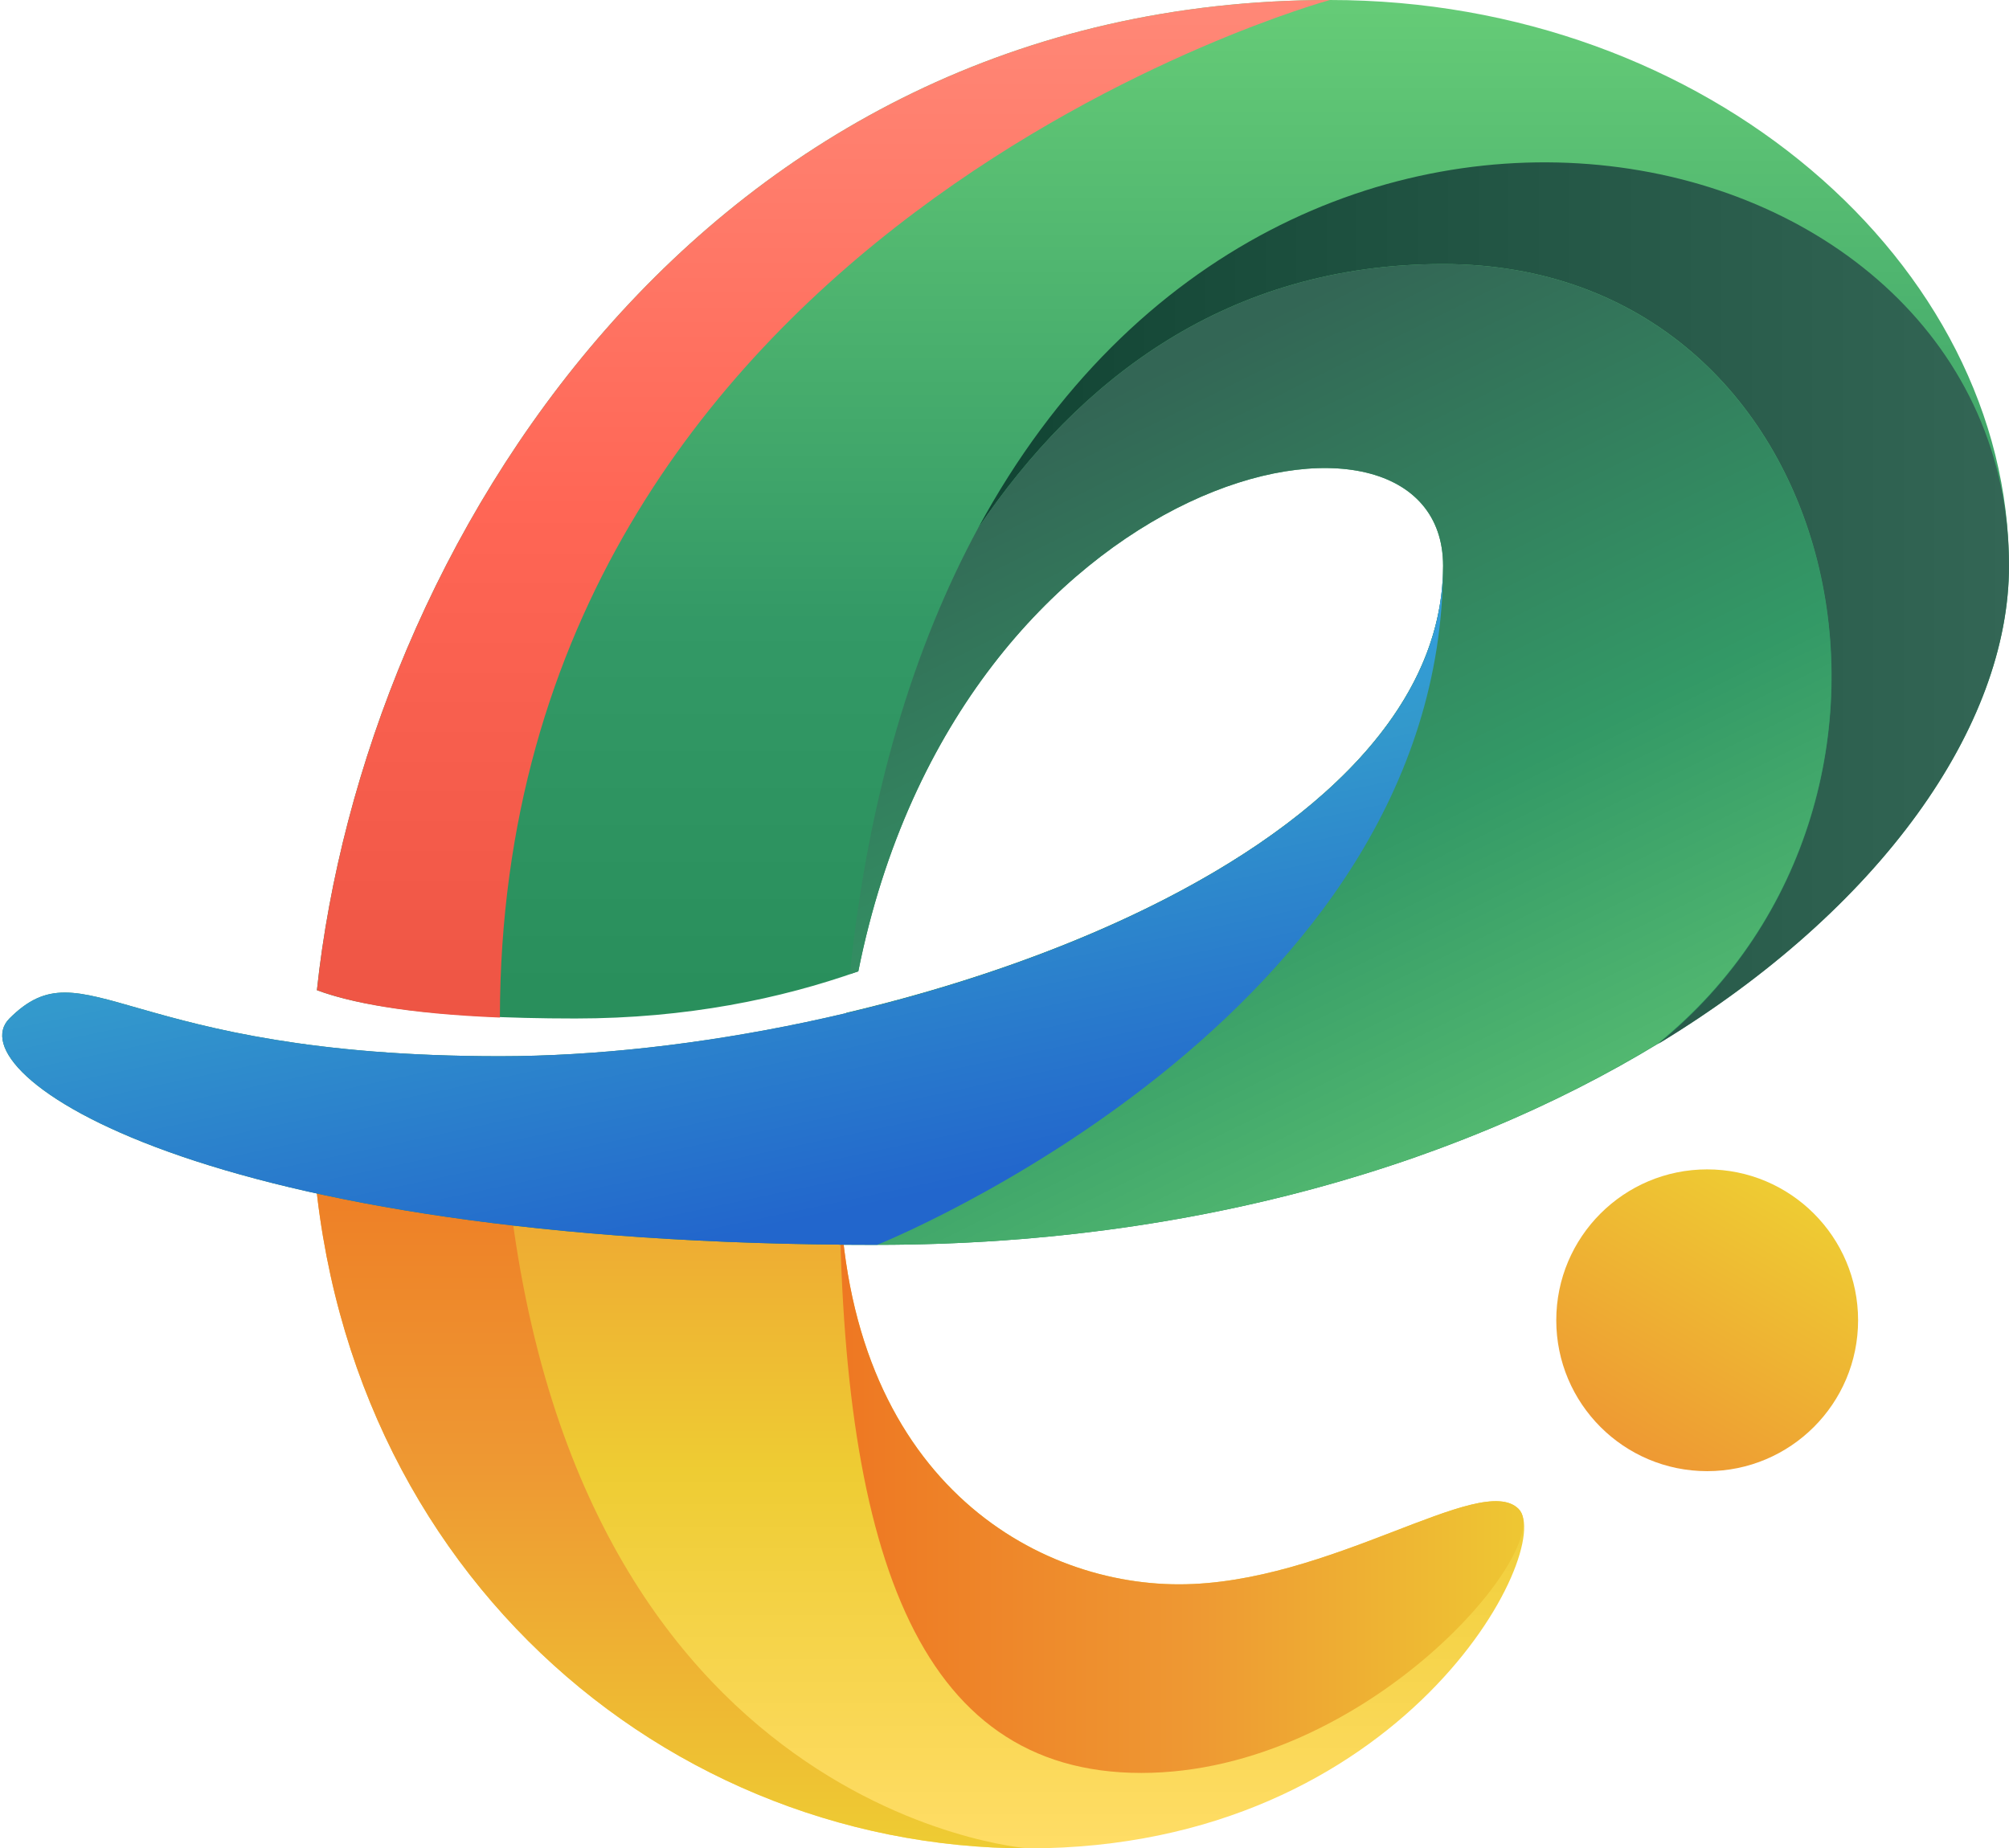 <?xml version="1.0" encoding="UTF-8"?>
<svg width="213px" height="196px" viewBox="0 0 213 196" version="1.1" xmlns="http://www.w3.org/2000/svg" xmlns:xlink="http://www.w3.org/1999/xlink">
    <!-- Generator: Sketch 42 (36781) - http://www.bohemiancoding.com/sketch -->
    <title>Group</title>
    <desc>Created with Sketch.</desc>
    <defs>
        <linearGradient x1="50%" y1="100%" x2="50%" y2="0%" id="linearGradient-1">
            <stop stop-color="#FFDD66" offset="0%"></stop>
            <stop stop-color="#EECC33" offset="50%"></stop>
            <stop stop-color="#EE9933" offset="100%"></stop>
        </linearGradient>
        <linearGradient x1="50%" y1="100%" x2="50%" y2="0%" id="linearGradient-2">
            <stop stop-color="#EECC33" offset="0%"></stop>
            <stop stop-color="#EE9933" offset="50%"></stop>
            <stop stop-color="#EE7722" offset="100%"></stop>
        </linearGradient>
        <linearGradient x1="50.002%" y1="0%" x2="50.002%" y2="100%" id="linearGradient-3">
            <stop stop-color="#66CC77" offset="0%"></stop>
            <stop stop-color="#339966" offset="50%"></stop>
            <stop stop-color="#228855" offset="100%"></stop>
        </linearGradient>
        <linearGradient x1="100%" y1="50%" x2="0%" y2="50%" id="linearGradient-4">
            <stop stop-color="#EECC33" offset="0%"></stop>
            <stop stop-color="#EE9933" offset="50%"></stop>
            <stop stop-color="#EE7722" offset="100%"></stop>
        </linearGradient>
        <linearGradient x1="50.002%" y1="0%" x2="50.002%" y2="99.953%" id="linearGradient-5">
            <stop stop-color="#FF8877" offset="0%"></stop>
            <stop stop-color="#FF6655" offset="50%"></stop>
            <stop stop-color="#EE5544" offset="100%"></stop>
        </linearGradient>
        <linearGradient x1="75.004%" y1="6.692%" x2="24.996%" y2="93.308%" id="linearGradient-6">
            <stop stop-color="#EECC33" offset="0%"></stop>
            <stop stop-color="#EE9933" offset="100%"></stop>
        </linearGradient>
        <linearGradient x1="100%" y1="49.98%" x2="-0.017%" y2="49.98%" id="linearGradient-7">
            <stop stop-color="#336655" offset="0%"></stop>
            <stop stop-color="#225544" offset="50%"></stop>
            <stop stop-color="#114433" offset="100%"></stop>
        </linearGradient>
        <linearGradient x1="72.208%" y1="103.569%" x2="21.399%" y2="14.577%" id="linearGradient-8">
            <stop stop-color="#66CC77" offset="0%"></stop>
            <stop stop-color="#339966" offset="50%"></stop>
            <stop stop-color="#336655" offset="100%"></stop>
        </linearGradient>
        <linearGradient x1="32.528%" y1="-1.287%" x2="74.737%" y2="88.268%" id="linearGradient-9">
            <stop stop-color="#33AAFF" offset="0%"></stop>
            <stop stop-color="#3399CC" offset="50%"></stop>
            <stop stop-color="#2266CC" offset="100%"></stop>
        </linearGradient>
    </defs>
    <g id="Page-1" stroke="none" stroke-width="1" fill="none" fill-rule="evenodd">
        <g id="Group" fill-rule="nonzero">
            <path d="M89,124 C89,156 109,168 125,168 C141,168 157,156 161,160 C165,164 149,196 109,196 C69,196 33,164 33,116 L89,124 Z" id="Shape" fill="url(#linearGradient-1)"></path>
            <path d="M109,196 C109,196 58,192.3 53.3,118.9 L33,116 C33,164 69,196 109,196 Z" id="Shape" fill="url(#linearGradient-2)"></path>
            <path d="M141,0 C74.4,0 38.6,58.2 33.6,105 C37.9,106.6 45.9,108 61,108 C72.8,108 82.8,105.9 91,103 C101.8,49.1 153,38.6 153,60 C153,92 93,112 53,112 C13,112 9,100 1,108 C-4.7,113.7 21,132 93,132 C165,132 213,92 213,60 C213,28 181,0 141,0 Z" id="Shape" fill="url(#linearGradient-3)"></path>
            <path d="M161,160 C157,156 141,168 125,168 C109,168 89,156 89,124 C89,164 97,188 121,188 C145,188 165,164 161,160 Z" id="Shape" fill="url(#linearGradient-4)"></path>
            <path d="M141,0 C74.4,0 38.6,58.2 33.6,105 C37.1,106.3 43,107.5 53,107.9 C53.1,24 141,0 141,0 Z" id="Shape" fill="url(#linearGradient-5)"></path>
            <circle id="Oval" fill="url(#linearGradient-6)" cx="181" cy="140" r="16"></circle>
            <path d="M153,28 C195.9,28 208.3,84.3 175.8,110.7 C199.4,96.4 213,77 213,60 C213,12.9 136.5,-4.6 103.7,56 C114.4,40.2 130.1,28 153,28 Z" id="Shape" fill="url(#linearGradient-7)"></path>
            <path d="M153,28 C130.1,28 114.4,40.2 103.7,56 C97,68.4 92.1,84 90.1,103.3 C90.4,103.2 90.7,103.1 91,103 C101.8,49.1 153,38.6 153,60 C153,83 122,99.8 89.7,107.4 C89.3,112.7 89,118.2 89,124 L89,132 L93,132 C126.6,132 155,123.3 175.7,110.7 C208.3,84.4 195.9,28 153,28 Z" id="Shape" fill="url(#linearGradient-8)"></path>
            <path d="M93,132 C21,132 -4.7,113.7 1,108 C9,100 13,112 53,112 C93,112 153,92 153,60 C153,108 93,132 93,132 Z" id="Shape" fill="url(#linearGradient-9)"></path>
        </g>
    </g>
</svg>